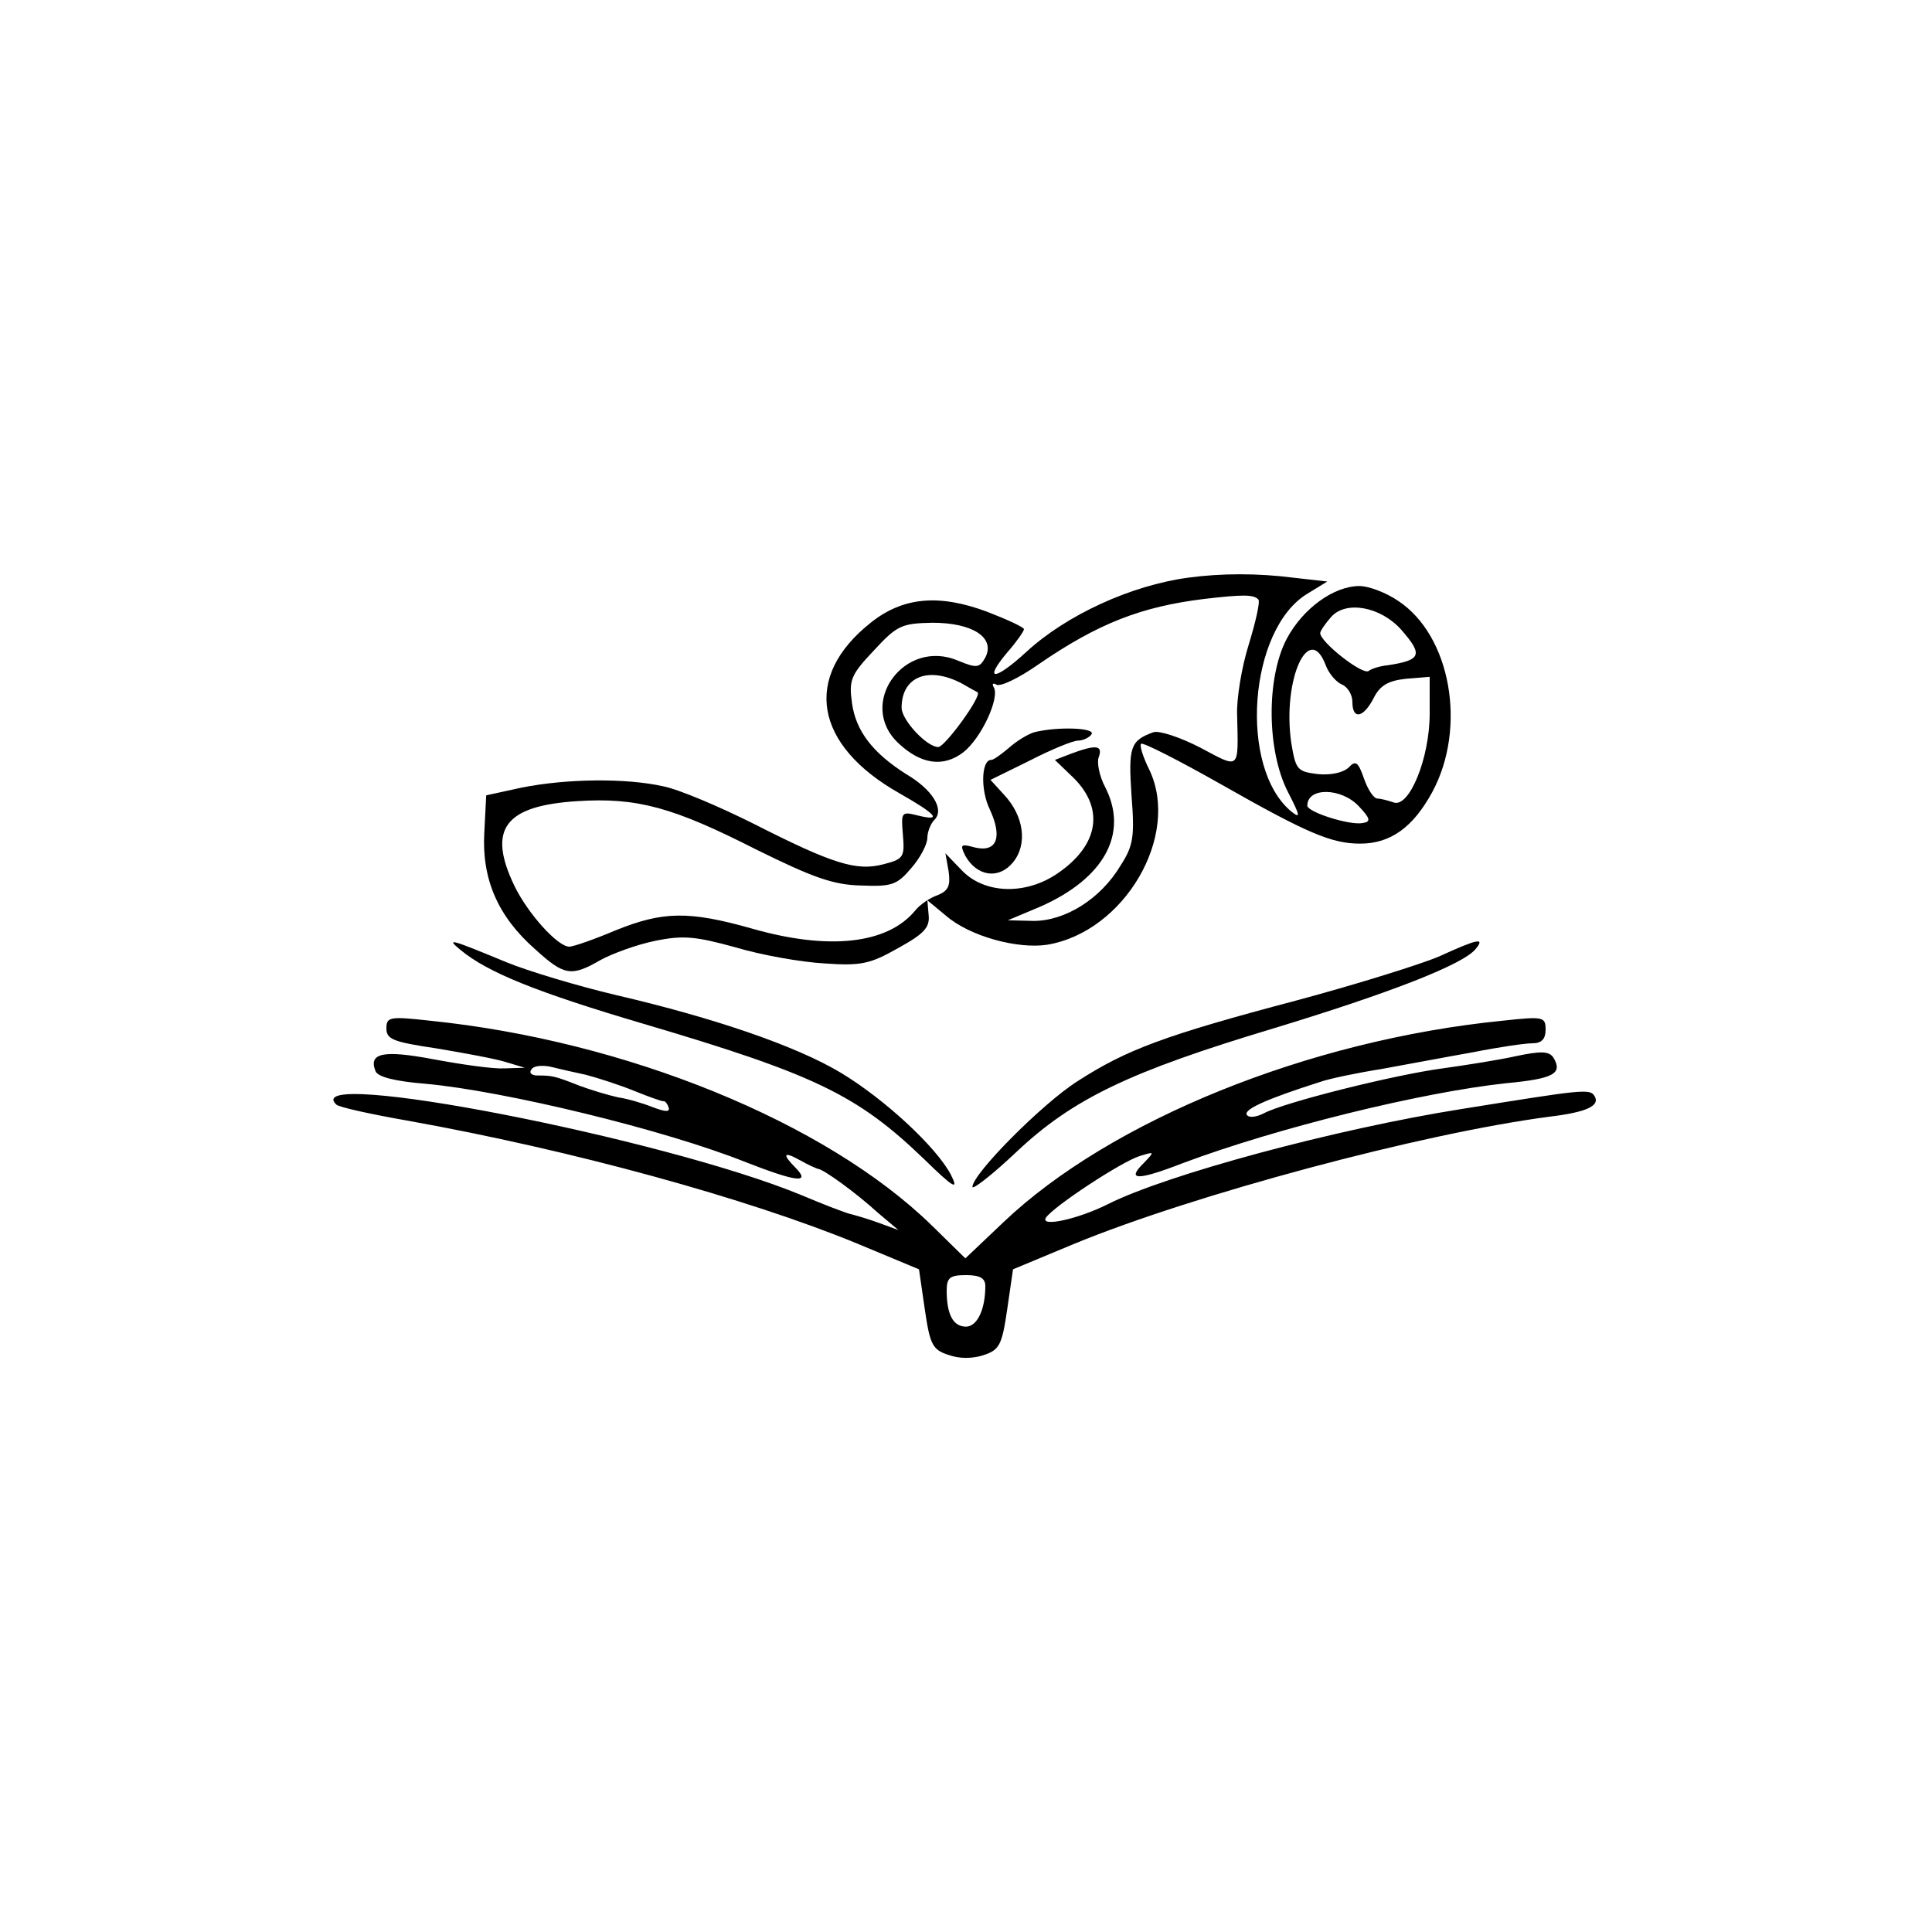 <?xml version="1.0" standalone="no"?>
<!DOCTYPE svg PUBLIC "-//W3C//DTD SVG 20010904//EN"
 "http://www.w3.org/TR/2001/REC-SVG-20010904/DTD/svg10.dtd">
<svg version="1.0" xmlns="http://www.w3.org/2000/svg"
 width="300pt" height="300pt" viewBox="0 0 300 300"
 preserveAspectRatio="xMidYMid meet">
<g transform="translate(0,300) scale(0.1,-0.1)"
fill="#000000" stroke="none">
<path d="M1845 2103 c-89 -12 -189 -58 -251 -115 -50 -46 -68 -46 -29 0 14 16
25 32 25 35 0 3 -26 15 -57 27 -75 28 -131 23 -181 -17 -106 -84 -88 -190 45
-265 58 -33 67 -44 27 -34 -24 6 -25 5 -22 -30 3 -35 1 -38 -30 -46 -42 -11
-78 0 -202 63 -52 26 -115 53 -140 58 -58 13 -150 12 -220 -2 l-55 -12 -3 -58
c-4 -72 21 -130 79 -181 45 -41 56 -43 101 -17 18 10 56 24 85 30 44 9 63 7
125 -10 40 -12 102 -23 138 -25 57 -4 71 -1 115 24 40 22 49 32 47 51 l-2 23
29 -24 c37 -32 111 -52 157 -45 120 20 207 169 159 271 -10 20 -16 39 -13 41
2 3 59 -26 126 -64 132 -75 170 -91 214 -91 47 0 82 25 112 80 54 100 29 243
-53 297 -19 13 -46 23 -60 23 -40 0 -88 -35 -113 -82 -32 -61 -31 -174 2 -238
19 -37 20 -42 5 -30 -82 68 -66 283 25 338 l31 19 -53 6 c-55 7 -111 7 -163 0z
m109 -34 c3 -3 -4 -34 -15 -70 -11 -35 -19 -84 -18 -109 2 -87 5 -84 -57 -51
-31 16 -64 27 -73 24 -36 -13 -39 -23 -34 -98 5 -64 3 -78 -17 -109 -31 -52
-86 -86 -135 -86 l-40 1 50 21 c100 44 138 114 101 186 -9 17 -13 38 -10 46 7
19 -4 20 -42 6 l-26 -10 25 -24 c53 -49 45 -108 -22 -153 -49 -33 -112 -31
-147 5 l-26 27 5 -28 c3 -22 0 -30 -17 -37 -12 -4 -28 -15 -35 -24 -43 -52
-134 -62 -253 -28 -99 28 -139 27 -213 -3 -33 -14 -65 -25 -71 -25 -18 0 -64
51 -85 94 -43 89 -15 125 98 132 93 6 149 -10 277 -75 89 -44 120 -55 163 -56
48 -2 56 1 78 27 14 16 25 37 25 47 0 9 5 22 11 28 16 16 -3 47 -44 71 -52 33
-78 67 -84 110 -5 36 -2 44 34 82 36 39 43 42 91 43 62 0 98 -23 82 -54 -9
-16 -13 -17 -42 -5 -84 36 -158 -67 -93 -128 35 -33 70 -38 101 -14 28 22 57
85 47 101 -3 5 -1 7 4 4 6 -4 35 10 65 31 93 64 160 90 258 102 60 7 77 7 84
-1z m222 -47 c34 -39 31 -47 -21 -55 -11 -1 -25 -5 -30 -9 -10 -6 -75 45 -75
59 0 3 8 15 17 25 23 26 77 16 109 -20z m-117 -56 c5 -13 17 -26 25 -29 9 -4
16 -16 16 -27 0 -28 17 -25 33 6 10 20 23 27 50 30 l37 3 0 -57 c0 -70 -32
-147 -56 -138 -9 3 -20 6 -25 6 -6 0 -15 14 -21 31 -9 26 -13 29 -24 17 -9 -8
-28 -12 -48 -10 -32 4 -34 7 -41 49 -14 98 28 190 54 119z m-566 -27 c12 -7
23 -13 25 -14 7 -6 -51 -85 -61 -85 -18 0 -57 42 -57 61 0 48 41 65 93 38z
m617 -191 c18 -19 19 -24 6 -26 -20 -4 -86 17 -86 27 0 29 53 28 80 -1z"/>
<path d="M1606 1863 c-10 -3 -28 -14 -39 -24 -12 -10 -24 -19 -28 -19 -15 0
-17 -46 -2 -77 20 -43 11 -67 -23 -59 -22 6 -24 5 -15 -13 18 -32 52 -37 74
-10 23 28 17 72 -14 105 l-21 23 61 30 c33 17 67 31 75 31 8 0 18 5 21 10 6
10 -53 12 -89 3z"/>
<path d="M715 1525 c42 -35 119 -66 285 -115 264 -78 331 -110 434 -209 47
-46 55 -50 43 -26 -22 43 -103 118 -171 159 -68 41 -195 85 -350 121 -59 14
-136 37 -170 51 -87 36 -94 38 -71 19z"/>
<path d="M2235 1515 c-28 -12 -127 -43 -220 -68 -208 -55 -266 -77 -342 -126
-55 -35 -163 -144 -163 -164 0 -5 31 19 68 54 88 83 176 125 399 192 181 55
294 99 314 123 16 19 3 16 -56 -11z"/>
<path d="M600 1403 c0 -17 11 -21 78 -31 42 -7 91 -16 107 -21 l30 -9 -32 -1
c-17 -1 -66 6 -109 14 -79 15 -102 10 -91 -18 3 -9 29 -16 79 -20 120 -11 370
-71 497 -122 77 -30 100 -33 77 -9 -22 22 -20 27 7 12 12 -7 24 -12 27 -13 8
0 59 -37 93 -68 l32 -27 -30 11 c-16 6 -37 12 -45 14 -8 2 -42 15 -75 29 -215
89 -782 199 -723 141 3 -4 53 -15 110 -25 257 -46 529 -121 699 -191 l96 -40
9 -62 c8 -55 12 -63 37 -71 17 -6 37 -6 55 0 24 8 28 16 36 71 l9 62 96 40
c185 76 538 171 737 197 58 7 79 17 70 32 -7 12 -19 10 -206 -20 -196 -31
-459 -102 -550 -148 -46 -23 -105 -36 -96 -21 11 17 117 87 146 96 23 7 23 7
7 -10 -29 -28 -12 -29 60 -1 147 55 371 110 502 124 74 7 88 15 73 40 -7 10
-20 10 -58 2 -27 -6 -78 -14 -114 -19 -75 -10 -247 -53 -278 -70 -12 -6 -23
-7 -26 -2 -5 8 29 24 114 51 14 5 57 14 95 20 39 7 102 19 142 26 40 8 81 14
93 14 14 0 20 7 20 21 0 20 -3 21 -67 14 -301 -30 -609 -155 -775 -313 l-59
-56 -52 51 c-165 161 -476 287 -779 318 -63 7 -68 6 -68 -12z m310 -72 c19 -5
53 -16 75 -25 22 -9 42 -16 45 -16 2 1 6 -3 8 -9 3 -8 -4 -8 -25 0 -15 6 -39
13 -53 15 -14 3 -41 11 -60 18 -38 15 -42 16 -66 16 -8 0 -13 4 -9 9 3 6 15 7
28 5 12 -3 38 -9 57 -13z m620 -328 c0 -37 -13 -63 -30 -63 -20 0 -30 19 -30
56 0 20 5 24 30 24 22 0 30 -5 30 -17z"/>
</g>
</svg>
